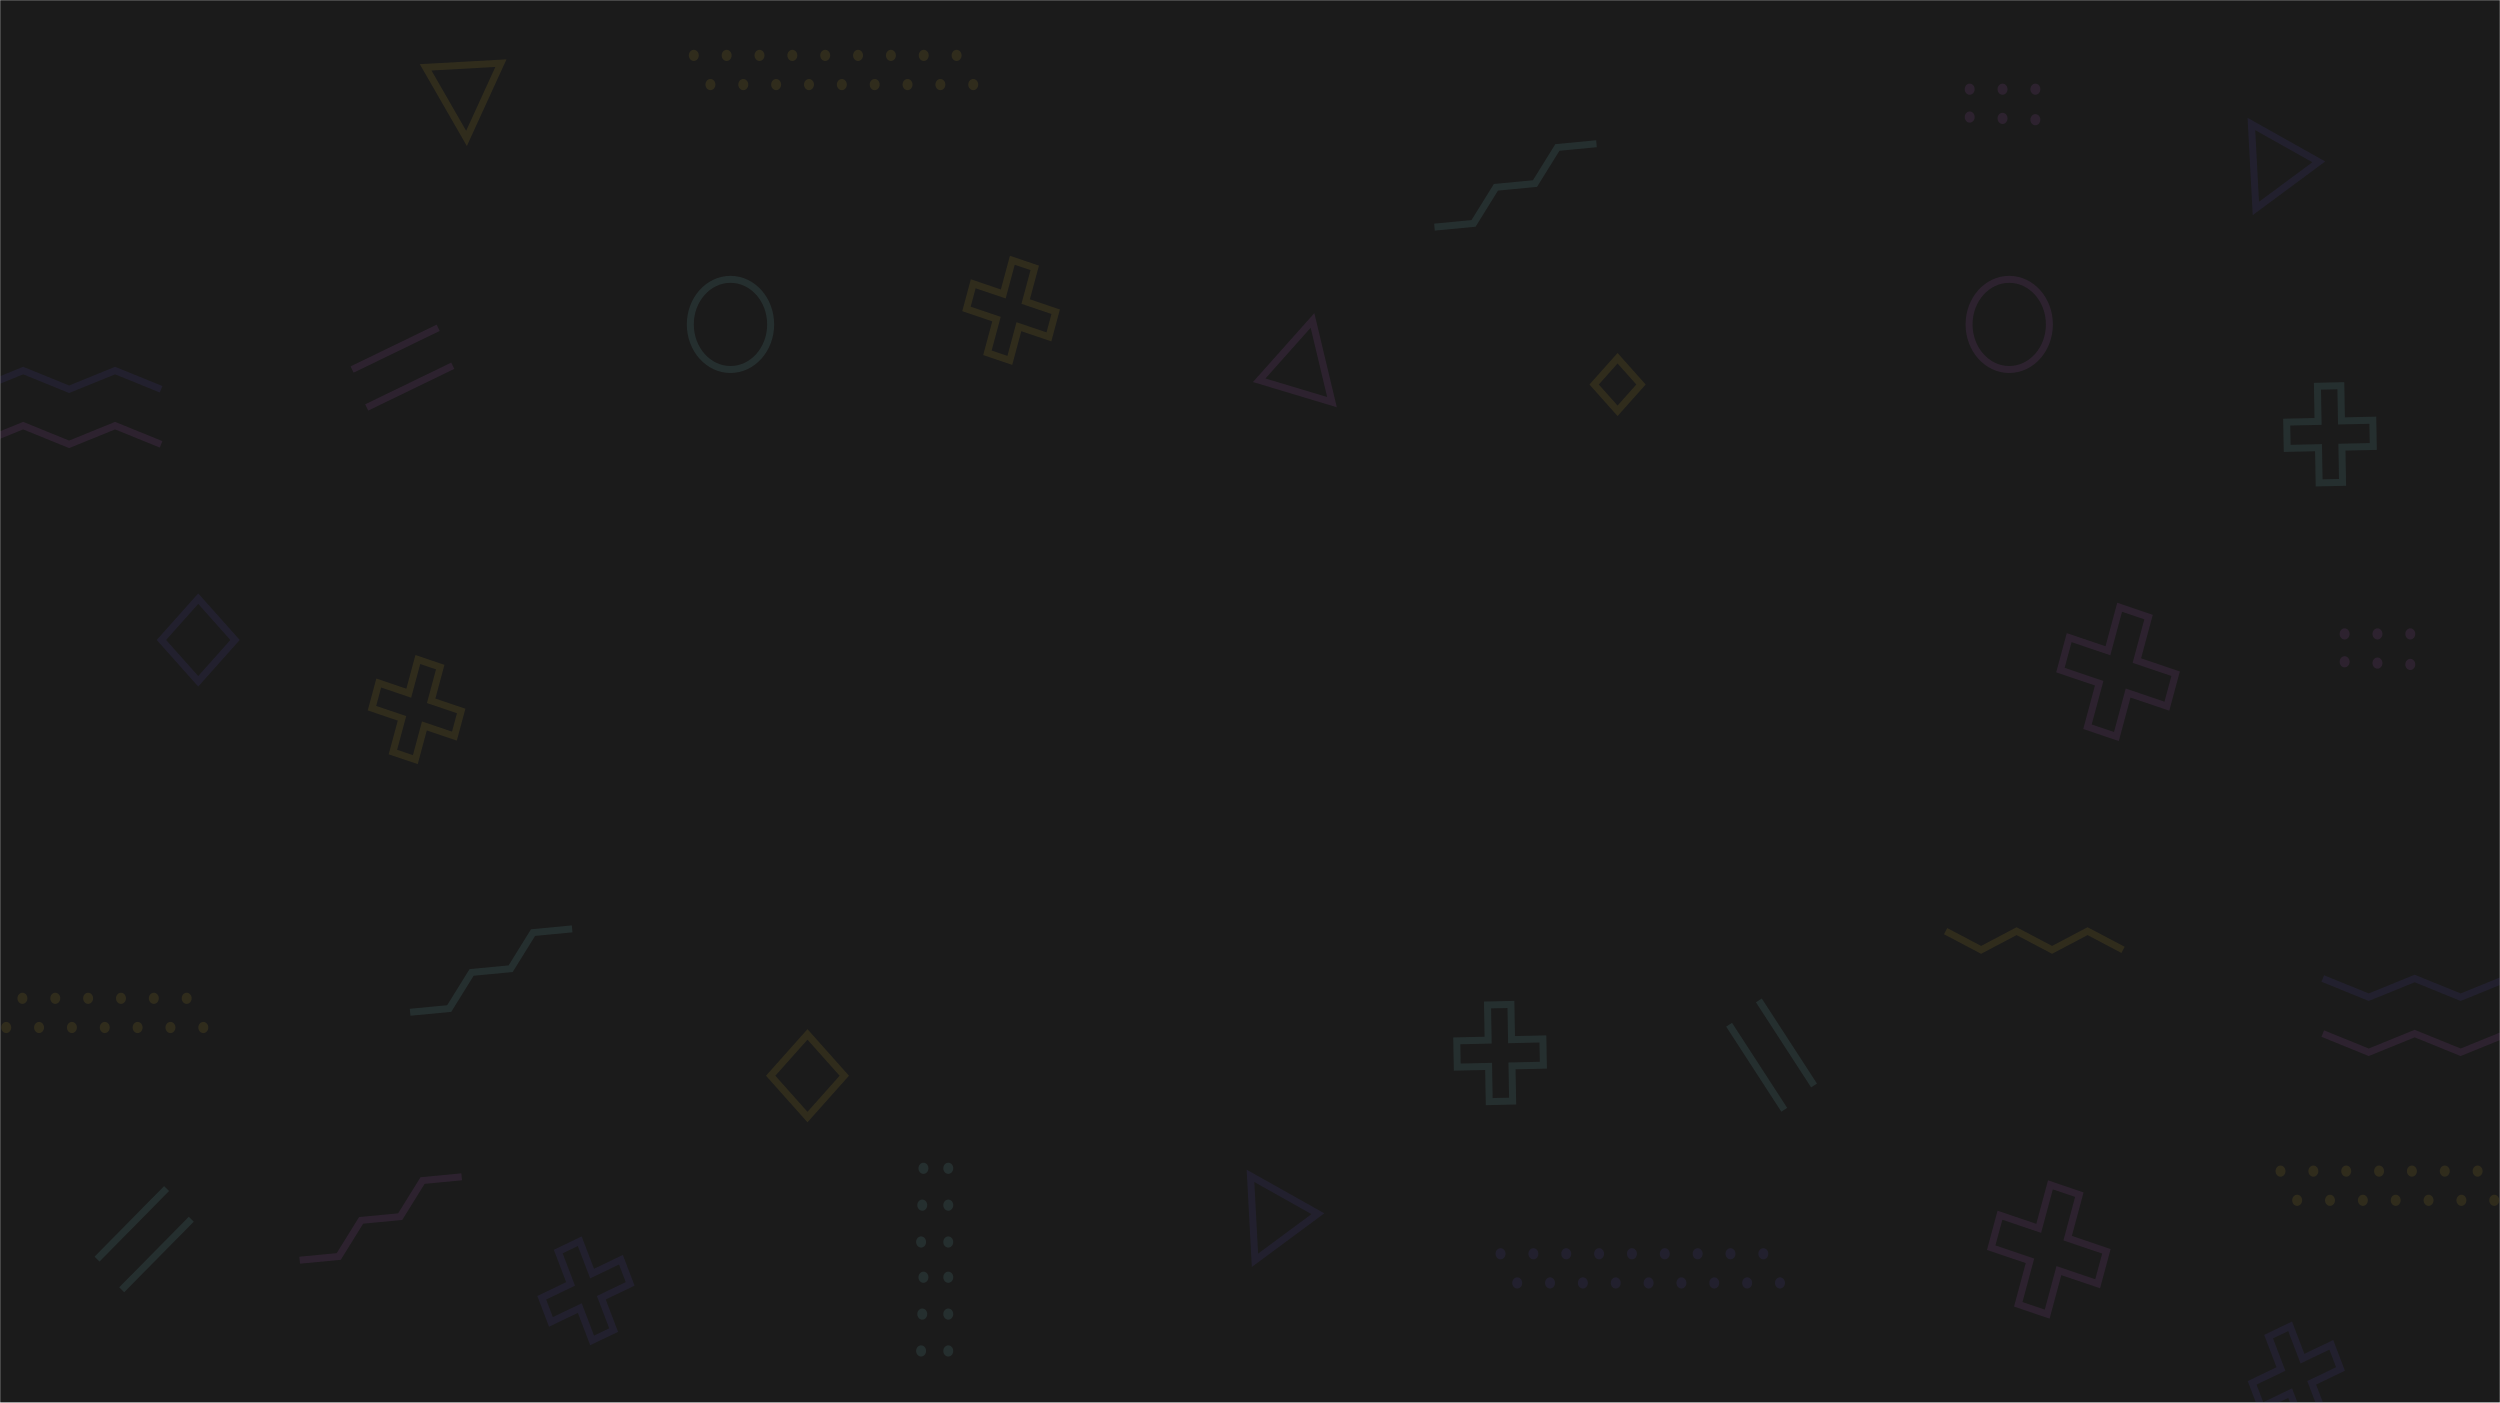 <svg width="1440" height="808" viewBox="0 0 1440 808" fill="none" xmlns="http://www.w3.org/2000/svg">
<mask id="mask0_28_39205" style="mask-type:luminance" maskUnits="userSpaceOnUse" x="0" y="0" width="1440" height="808">
<path d="M1440 0H0V808H1440V0Z" fill="white"/>
</mask>
<g mask="url(#mask0_28_39205)">
<path d="M1440 0H0V808H1440V0Z" fill="#1B1B1B"/>
</g>
<mask id="mask1_28_39205" style="mask-type:luminance" maskUnits="userSpaceOnUse" x="0" y="0" width="1440" height="808">
<path d="M1440 0H0V808H1440V0Z" fill="white"/>
</mask>
<g mask="url(#mask1_28_39205)">
<path opacity="0.15" d="M1440 0H0V807.243H1440V0Z" fill="#1B1B1B"/>
</g>
<mask id="mask2_28_39205" style="mask-type:luminance" maskUnits="userSpaceOnUse" x="0" y="0" width="1440" height="808">
<path d="M1440 0H0V808H1440V0Z" fill="white"/>
</mask>
<g mask="url(#mask2_28_39205)">
<path d="M608.075 179.561L590.782 173.697L596.007 154.29L583.101 149.915L577.876 169.321L560.583 163.457L556.683 177.942L573.976 183.805L568.751 203.211L581.658 207.587L586.882 188.181L604.175 194.044L608.075 179.561Z" stroke="#F2CC2E" stroke-opacity="0.1" stroke-width="4" stroke-miterlimit="10"/>
<path d="M353.46 766.126L346.352 747.488L362.96 739.512L357.655 725.602L341.047 733.577L333.941 714.94L321.545 720.893L328.652 739.531L312.044 747.507L317.35 761.418L333.958 753.442L341.065 772.079L353.46 766.126Z" stroke="#6854E4" stroke-opacity="0.1" stroke-width="4" stroke-miterlimit="10"/>
<path d="M1349.3 277.842L1348.95 257.572L1367.01 257.173L1366.74 242.045L1348.68 242.444L1348.33 222.176L1334.85 222.473L1335.2 242.742L1317.14 243.142L1317.41 258.269L1335.47 257.871L1335.82 278.139L1349.3 277.842Z" stroke="#83E8E8" stroke-opacity="0.1" stroke-width="4" stroke-miterlimit="10"/>
<path d="M1213.29 720.752L1190.96 713.181L1197.7 688.125L1181.04 682.476L1174.29 707.532L1151.97 699.961L1146.93 718.662L1169.26 726.231L1162.51 751.288L1179.18 756.938L1185.92 731.882L1208.25 739.453L1213.29 720.752Z" stroke="#D96BE8" stroke-opacity="0.1" stroke-width="4" stroke-miterlimit="10"/>
<path d="M265.64 409.524L248.347 403.661L253.572 384.254L240.666 379.877L235.441 399.284L218.148 393.421L214.248 407.906L231.541 413.769L226.316 433.174L239.224 437.551L244.448 418.144L261.74 424.008L265.64 409.524Z" stroke="#F2CC2E" stroke-opacity="0.1" stroke-width="4" stroke-miterlimit="10"/>
<path d="M1338.63 815.133L1331.52 796.495L1348.13 788.519L1342.83 774.608L1326.22 782.584L1319.11 763.946L1306.72 769.9L1313.82 788.538L1297.22 796.514L1302.52 810.424L1319.13 802.448L1326.24 821.085L1338.63 815.133Z" stroke="#6854E4" stroke-opacity="0.1" stroke-width="4" stroke-miterlimit="10"/>
<path d="M871.271 634.227L870.915 613.959L888.976 613.56L888.711 598.432L870.649 598.832L870.294 578.563L856.813 578.861L857.17 599.129L839.107 599.528L839.374 614.656L857.435 614.258L857.79 634.526L871.271 634.227Z" stroke="#83E8E8" stroke-opacity="0.1" stroke-width="4" stroke-miterlimit="10"/>
<path d="M1253.16 388.062L1230.83 380.491L1237.57 355.437L1220.91 349.786L1214.16 374.842L1191.84 367.271L1186.8 385.971L1209.13 393.542L1202.38 418.598L1219.05 424.249L1225.79 399.193L1248.12 406.764L1253.16 388.062Z" stroke="#D96BE8" stroke-opacity="0.1" stroke-width="4" stroke-miterlimit="10"/>
<path d="M420.757 212.833C433.536 212.833 443.895 201.207 443.895 186.866C443.895 172.525 433.536 160.9 420.757 160.9C407.978 160.9 397.619 172.525 397.619 186.866C397.619 201.207 407.978 212.833 420.757 212.833Z" stroke="#83E8E8" stroke-opacity="0.1" stroke-width="4" stroke-miterlimit="10"/>
<path d="M1157.31 212.833C1170.09 212.833 1180.45 201.207 1180.45 186.866C1180.45 172.525 1170.09 160.9 1157.31 160.9C1144.54 160.9 1134.18 172.525 1134.18 186.866C1134.18 201.207 1144.54 212.833 1157.31 212.833Z" stroke="#D96BE8" stroke-opacity="0.1" stroke-width="4" stroke-miterlimit="10"/>
<path d="M945.212 221.48L931.715 206.333L918.217 221.48L931.715 236.627L945.212 221.48Z" stroke="#F2CC2E" stroke-opacity="0.1" stroke-width="4" stroke-miterlimit="10"/>
<path d="M486.316 619.624L465.106 595.822L443.897 619.624L465.106 643.426L486.316 619.624Z" stroke="#F2CC2E" stroke-opacity="0.1" stroke-width="4" stroke-miterlimit="10"/>
<path d="M135.391 368.625L114.181 344.823L92.972 368.625L114.181 392.427L135.391 368.625Z" stroke="#6854E4" stroke-opacity="0.1" stroke-width="4" stroke-miterlimit="10"/>
<path d="M767.233 231.642L755.996 184.58L725.297 219.031L767.233 231.642Z" stroke="#D96BE8" stroke-opacity="0.1" stroke-width="4" stroke-miterlimit="10"/>
<path d="M288.529 36.375L245.167 38.785L268.709 79.723L288.529 36.375Z" stroke="#F2CC2E" stroke-opacity="0.1" stroke-width="4" stroke-miterlimit="10"/>
<path d="M722.863 725.929L759.106 699.102L720.282 677.294L722.863 725.929Z" stroke="#6854E4" stroke-opacity="0.1" stroke-width="4" stroke-miterlimit="10"/>
<path d="M1299.38 120.058L1335.63 93.231L1296.8 71.423L1299.38 120.058Z" stroke="#6854E4" stroke-opacity="0.1" stroke-width="4" stroke-miterlimit="10"/>
<path d="M1013.1 576.235L1044.88 625.217" stroke="#83E8E8" stroke-opacity="0.1" stroke-width="4" stroke-miterlimit="10"/>
<path d="M995.954 590.244L1027.73 639.226" stroke="#83E8E8" stroke-opacity="0.1" stroke-width="4" stroke-miterlimit="10"/>
<path d="M110.163 702.277L70.111 742.902" stroke="#83E8E8" stroke-opacity="0.1" stroke-width="4" stroke-miterlimit="10"/>
<path d="M95.942 684.618L55.889 725.243" stroke="#83E8E8" stroke-opacity="0.1" stroke-width="4" stroke-miterlimit="10"/>
<path d="M202.811 212.838L252.373 188.813" stroke="#D96BE8" stroke-opacity="0.1" stroke-width="4" stroke-miterlimit="10"/>
<path d="M211.222 234.689L260.784 210.663" stroke="#D96BE8" stroke-opacity="0.1" stroke-width="4" stroke-miterlimit="10"/>
<path d="M1120.68 536.348L1141.11 547.121L1161.55 536.348L1181.99 547.121L1202.43 536.348L1222.87 547.121" stroke="#F2CC2E" stroke-opacity="0.1" stroke-width="4" stroke-miterlimit="10"/>
<path d="M1337.91 595.34L1364.38 606.113L1390.85 595.34L1417.33 606.113L1443.81 595.34L1470.28 606.113" stroke="#D96BE8" stroke-opacity="0.1" stroke-width="4" stroke-miterlimit="10"/>
<path d="M1337.91 563.615L1364.38 574.389L1390.85 563.615L1417.33 574.389L1443.81 563.615L1470.28 574.389" stroke="#6854E4" stroke-opacity="0.1" stroke-width="4" stroke-miterlimit="10"/>
<path d="M-39.608 245.165L-13.136 255.938L13.336 245.165L39.81 255.938L66.287 245.165L92.765 255.938" stroke="#D96BE8" stroke-opacity="0.1" stroke-width="4" stroke-miterlimit="10"/>
<path d="M-39.608 213.44L-13.136 224.213L13.336 213.44L39.81 224.213L66.287 213.44L92.765 224.213" stroke="#6854E4" stroke-opacity="0.1" stroke-width="4" stroke-miterlimit="10"/>
<path d="M172.619 725.874L195.111 723.734L208.008 702.933L230.502 700.793L243.404 679.987L265.91 677.841" stroke="#D96BE8" stroke-opacity="0.1" stroke-width="4" stroke-miterlimit="10"/>
<path d="M826.265 130.822L848.759 128.682L861.654 107.882L884.148 105.742L897.05 84.936L919.556 82.789" stroke="#83E8E8" stroke-opacity="0.1" stroke-width="4" stroke-miterlimit="10"/>
<path d="M236.248 583.061L258.742 580.923L271.638 560.121L294.131 557.981L307.034 537.176L329.54 535.028" stroke="#83E8E8" stroke-opacity="0.1" stroke-width="4" stroke-miterlimit="10"/>
<path d="M402.486 31.907C402.486 33.678 401.207 35.113 399.629 35.113C398.051 35.113 396.771 33.678 396.771 31.907C396.771 30.136 398.051 28.7 399.629 28.7C401.207 28.7 402.486 30.136 402.486 31.907Z" fill="#F2CC2E" fill-opacity="0.1"/>
<path d="M421.407 31.907C421.407 33.678 420.128 35.113 418.55 35.113C416.972 35.113 415.693 33.678 415.693 31.907C415.693 30.136 416.972 28.7 418.55 28.7C420.128 28.699 421.407 30.136 421.407 31.907Z" fill="#F2CC2E" fill-opacity="0.1"/>
<path d="M440.328 31.907C440.328 33.678 439.048 35.113 437.47 35.113C435.892 35.113 434.613 33.678 434.613 31.907C434.613 30.136 435.892 28.7 437.47 28.7C439.048 28.699 440.328 30.136 440.328 31.907Z" fill="#F2CC2E" fill-opacity="0.1"/>
<path d="M459.25 31.907C459.25 33.678 457.97 35.113 456.392 35.113C454.814 35.113 453.535 33.678 453.535 31.907C453.535 30.136 454.814 28.7 456.392 28.7C457.97 28.699 459.25 30.136 459.25 31.907Z" fill="#F2CC2E" fill-opacity="0.1"/>
<path d="M478.171 31.907C478.171 33.678 476.892 35.113 475.314 35.113C473.736 35.113 472.457 33.678 472.457 31.907C472.457 30.136 473.736 28.7 475.314 28.7C476.891 28.699 478.171 30.136 478.171 31.907Z" fill="#F2CC2E" fill-opacity="0.1"/>
<path d="M497.091 31.907C497.091 33.678 495.812 35.113 494.234 35.113C492.656 35.113 491.377 33.678 491.377 31.907C491.377 30.136 492.656 28.7 494.234 28.7C495.812 28.699 497.091 30.136 497.091 31.907Z" fill="#F2CC2E" fill-opacity="0.1"/>
<path d="M516.013 31.907C516.013 33.678 514.734 35.113 513.156 35.113C511.578 35.113 510.299 33.678 510.299 31.907C510.299 30.136 511.578 28.7 513.156 28.7C514.734 28.699 516.013 30.136 516.013 31.907Z" fill="#F2CC2E" fill-opacity="0.1"/>
<path d="M534.934 31.907C534.934 33.678 533.654 35.113 532.076 35.113C530.498 35.113 529.219 33.678 529.219 31.907C529.219 30.136 530.498 28.7 532.076 28.7C533.654 28.699 534.934 30.136 534.934 31.907Z" fill="#F2CC2E" fill-opacity="0.1"/>
<path d="M553.855 31.907C553.855 33.678 552.576 35.113 550.998 35.113C549.42 35.113 548.141 33.678 548.141 31.907C548.141 30.136 549.42 28.7 550.998 28.7C552.576 28.699 553.855 30.136 553.855 31.907Z" fill="#F2CC2E" fill-opacity="0.1"/>
<path d="M409.214 51.922C410.792 51.922 412.071 50.486 412.071 48.716C412.071 46.945 410.792 45.509 409.214 45.509C407.636 45.509 406.357 46.945 406.357 48.716C406.357 50.486 407.636 51.922 409.214 51.922Z" fill="#F2CC2E" fill-opacity="0.1"/>
<path d="M428.136 51.922C429.714 51.922 430.993 50.486 430.993 48.716C430.993 46.945 429.714 45.509 428.136 45.509C426.558 45.509 425.279 46.945 425.279 48.716C425.279 50.486 426.558 51.922 428.136 51.922Z" fill="#F2CC2E" fill-opacity="0.1"/>
<path d="M449.915 48.716C449.915 50.487 448.635 51.922 447.057 51.922C445.479 51.922 444.2 50.487 444.2 48.716C444.2 46.945 445.479 45.509 447.057 45.509C448.635 45.509 449.915 46.945 449.915 48.716Z" fill="#F2CC2E" fill-opacity="0.1"/>
<path d="M468.835 48.716C468.835 50.487 467.556 51.922 465.978 51.922C464.4 51.922 463.121 50.487 463.121 48.716C463.121 46.945 464.4 45.509 465.978 45.509C467.556 45.509 468.835 46.945 468.835 48.716Z" fill="#F2CC2E" fill-opacity="0.1"/>
<path d="M487.757 48.716C487.757 50.487 486.478 51.922 484.9 51.922C483.322 51.922 482.042 50.487 482.042 48.716C482.042 46.945 483.322 45.509 484.9 45.509C486.478 45.509 487.757 46.945 487.757 48.716Z" fill="#F2CC2E" fill-opacity="0.1"/>
<path d="M503.82 51.922C505.398 51.922 506.677 50.486 506.677 48.716C506.677 46.945 505.398 45.509 503.82 45.509C502.242 45.509 500.963 46.945 500.963 48.716C500.963 50.486 502.242 51.922 503.82 51.922Z" fill="#F2CC2E" fill-opacity="0.1"/>
<path d="M525.599 48.716C525.599 50.487 524.319 51.922 522.741 51.922C521.163 51.922 519.884 50.487 519.884 48.716C519.884 46.945 521.163 45.509 522.741 45.509C524.319 45.509 525.599 46.945 525.599 48.716Z" fill="#F2CC2E" fill-opacity="0.1"/>
<path d="M544.52 48.716C544.52 50.487 543.241 51.922 541.663 51.922C540.085 51.922 538.806 50.487 538.806 48.716C538.806 46.945 540.085 45.509 541.663 45.509C543.241 45.509 544.52 46.945 544.52 48.716Z" fill="#F2CC2E" fill-opacity="0.1"/>
<path d="M563.44 48.716C563.44 50.487 562.161 51.922 560.583 51.922C559.005 51.922 557.726 50.487 557.726 48.716C557.726 46.945 559.005 45.509 560.583 45.509C562.161 45.509 563.44 46.945 563.44 48.716Z" fill="#F2CC2E" fill-opacity="0.1"/>
<path d="M15.773 575.025C15.773 576.796 14.494 578.232 12.916 578.232C11.338 578.232 10.059 576.796 10.059 575.025C10.059 573.254 11.338 571.819 12.916 571.819C14.494 571.819 15.773 573.254 15.773 575.025Z" fill="#F2CC2E" fill-opacity="0.1"/>
<path d="M34.694 575.025C34.694 576.796 33.415 578.232 31.837 578.232C30.259 578.232 28.98 576.796 28.98 575.025C28.98 573.254 30.259 571.819 31.837 571.819C33.415 571.819 34.694 573.254 34.694 575.025Z" fill="#F2CC2E" fill-opacity="0.1"/>
<path d="M53.615 575.025C53.615 576.796 52.336 578.232 50.758 578.232C49.18 578.232 47.9 576.796 47.9 575.025C47.9 573.254 49.18 571.819 50.758 571.819C52.336 571.819 53.615 573.254 53.615 575.025Z" fill="#F2CC2E" fill-opacity="0.1"/>
<path d="M72.537 575.025C72.537 576.796 71.257 578.232 69.68 578.232C68.102 578.232 66.822 576.796 66.822 575.025C66.822 573.254 68.102 571.819 69.68 571.819C71.257 571.819 72.537 573.254 72.537 575.025Z" fill="#F2CC2E" fill-opacity="0.1"/>
<path d="M91.457 575.025C91.457 576.796 90.178 578.232 88.6 578.232C87.022 578.232 85.743 576.796 85.743 575.025C85.743 573.254 87.022 571.819 88.6 571.819C90.178 571.819 91.457 573.254 91.457 575.025Z" fill="#F2CC2E" fill-opacity="0.1"/>
<path d="M110.378 575.025C110.378 576.796 109.099 578.232 107.521 578.232C105.943 578.232 104.664 576.796 104.664 575.025C104.664 573.254 105.943 571.819 107.521 571.819C109.099 571.819 110.378 573.254 110.378 575.025Z" fill="#F2CC2E" fill-opacity="0.1"/>
<path d="M6.438 591.836C6.438 593.607 5.159 595.042 3.581 595.042C2.003 595.042 0.724 593.607 0.724 591.836C0.724 590.065 2.003 588.629 3.581 588.629C5.159 588.629 6.438 590.065 6.438 591.836Z" fill="#F2CC2E" fill-opacity="0.1"/>
<path d="M25.358 591.836C25.358 593.607 24.079 595.042 22.501 595.042C20.923 595.042 19.644 593.607 19.644 591.836C19.644 590.065 20.923 588.629 22.501 588.629C24.079 588.629 25.358 590.065 25.358 591.836Z" fill="#F2CC2E" fill-opacity="0.1"/>
<path d="M44.28 591.836C44.28 593.607 43.001 595.042 41.423 595.042C39.845 595.042 38.566 593.607 38.566 591.836C38.566 590.065 39.845 588.629 41.423 588.629C43.001 588.629 44.28 590.065 44.28 591.836Z" fill="#F2CC2E" fill-opacity="0.1"/>
<path d="M63.202 591.836C63.202 593.607 61.922 595.042 60.344 595.042C58.767 595.042 57.487 593.607 57.487 591.836C57.487 590.065 58.767 588.629 60.344 588.629C61.922 588.629 63.202 590.065 63.202 591.836Z" fill="#F2CC2E" fill-opacity="0.1"/>
<path d="M82.122 591.836C82.122 593.607 80.843 595.042 79.265 595.042C77.687 595.042 76.408 593.607 76.408 591.836C76.408 590.065 77.687 588.629 79.265 588.629C80.843 588.629 82.122 590.065 82.122 591.836Z" fill="#F2CC2E" fill-opacity="0.1"/>
<path d="M101.044 591.836C101.044 593.607 99.764 595.042 98.186 595.042C96.608 595.042 95.329 593.607 95.329 591.836C95.329 590.065 96.608 588.629 98.186 588.629C99.764 588.629 101.044 590.065 101.044 591.836Z" fill="#F2CC2E" fill-opacity="0.1"/>
<path d="M119.964 591.836C119.964 593.607 118.685 595.042 117.107 595.042C115.529 595.042 114.25 593.607 114.25 591.836C114.25 590.065 115.529 588.629 117.107 588.629C118.685 588.629 119.964 590.065 119.964 591.836Z" fill="#F2CC2E" fill-opacity="0.1"/>
<path d="M1316.43 674.562C1316.43 676.333 1315.15 677.768 1313.58 677.768C1312 677.768 1310.72 676.333 1310.72 674.562C1310.72 672.791 1312 671.355 1313.58 671.355C1315.15 671.355 1316.43 672.791 1316.43 674.562Z" fill="#F2CC2E" fill-opacity="0.1"/>
<path d="M1335.36 674.562C1335.36 676.333 1334.08 677.768 1332.5 677.768C1330.92 677.768 1329.64 676.333 1329.64 674.562C1329.64 672.791 1330.92 671.355 1332.5 671.355C1334.08 671.355 1335.36 672.791 1335.36 674.562Z" fill="#F2CC2E" fill-opacity="0.1"/>
<path d="M1354.28 674.562C1354.28 676.333 1353 677.768 1351.42 677.768C1349.84 677.768 1348.56 676.333 1348.56 674.562C1348.56 672.791 1349.84 671.355 1351.42 671.355C1353 671.355 1354.28 672.791 1354.28 674.562Z" fill="#F2CC2E" fill-opacity="0.1"/>
<path d="M1373.2 674.562C1373.2 676.333 1371.92 677.768 1370.34 677.768C1368.76 677.768 1367.48 676.333 1367.48 674.562C1367.48 672.791 1368.76 671.355 1370.34 671.355C1371.92 671.355 1373.2 672.791 1373.2 674.562Z" fill="#F2CC2E" fill-opacity="0.1"/>
<path d="M1392.12 674.562C1392.12 676.333 1390.84 677.768 1389.26 677.768C1387.68 677.768 1386.4 676.333 1386.4 674.562C1386.4 672.791 1387.68 671.355 1389.26 671.355C1390.84 671.355 1392.12 672.791 1392.12 674.562Z" fill="#F2CC2E" fill-opacity="0.1"/>
<path d="M1411.04 674.562C1411.04 676.333 1409.76 677.768 1408.18 677.768C1406.6 677.768 1405.32 676.333 1405.32 674.562C1405.32 672.791 1406.6 671.355 1408.18 671.355C1409.76 671.355 1411.04 672.791 1411.04 674.562Z" fill="#F2CC2E" fill-opacity="0.1"/>
<path d="M1429.96 674.562C1429.96 676.333 1428.68 677.768 1427.1 677.768C1425.53 677.768 1424.25 676.333 1424.25 674.562C1424.25 672.791 1425.53 671.355 1427.1 671.355C1428.68 671.355 1429.96 672.791 1429.96 674.562Z" fill="#F2CC2E" fill-opacity="0.1"/>
<path d="M1326.02 691.372C1326.02 693.143 1324.74 694.579 1323.16 694.579C1321.59 694.579 1320.31 693.143 1320.31 691.372C1320.31 689.602 1321.59 688.166 1323.16 688.166C1324.74 688.166 1326.02 689.602 1326.02 691.372Z" fill="#F2CC2E" fill-opacity="0.1"/>
<path d="M1344.94 691.372C1344.94 693.143 1343.66 694.579 1342.08 694.579C1340.51 694.579 1339.23 693.143 1339.23 691.372C1339.23 689.602 1340.51 688.166 1342.08 688.166C1343.66 688.166 1344.94 689.602 1344.94 691.372Z" fill="#F2CC2E" fill-opacity="0.1"/>
<path d="M1363.86 691.372C1363.86 693.143 1362.58 694.579 1361.01 694.579C1359.43 694.579 1358.15 693.143 1358.15 691.372C1358.15 689.602 1359.43 688.166 1361.01 688.166C1362.58 688.166 1363.86 689.602 1363.86 691.372Z" fill="#F2CC2E" fill-opacity="0.1"/>
<path d="M1382.78 691.372C1382.78 693.143 1381.51 694.579 1379.93 694.579C1378.35 694.579 1377.07 693.143 1377.07 691.372C1377.07 689.602 1378.35 688.166 1379.93 688.166C1381.5 688.166 1382.78 689.602 1382.78 691.372Z" fill="#F2CC2E" fill-opacity="0.1"/>
<path d="M1401.7 691.372C1401.7 693.143 1400.43 694.579 1398.85 694.579C1397.27 694.579 1395.99 693.143 1395.99 691.372C1395.99 689.602 1397.27 688.166 1398.85 688.166C1400.43 688.166 1401.7 689.602 1401.7 691.372Z" fill="#F2CC2E" fill-opacity="0.1"/>
<path d="M1420.63 691.372C1420.63 693.143 1419.35 694.579 1417.77 694.579C1416.19 694.579 1414.91 693.143 1414.91 691.372C1414.91 689.602 1416.19 688.166 1417.77 688.166C1419.35 688.166 1420.63 689.602 1420.63 691.372Z" fill="#F2CC2E" fill-opacity="0.1"/>
<path d="M1439.55 691.372C1439.55 693.143 1438.27 694.579 1436.69 694.579C1435.11 694.579 1433.83 693.143 1433.83 691.372C1433.83 689.602 1435.11 688.166 1436.69 688.166C1438.27 688.166 1439.55 689.602 1439.55 691.372Z" fill="#F2CC2E" fill-opacity="0.1"/>
<path d="M867.173 722.166C867.173 723.937 865.894 725.373 864.316 725.373C862.738 725.373 861.458 723.937 861.458 722.166C861.458 720.396 862.738 718.96 864.316 718.96C865.894 718.959 867.173 720.396 867.173 722.166Z" fill="#6854E4" fill-opacity="0.1"/>
<path d="M886.094 722.166C886.094 723.937 884.815 725.373 883.237 725.373C881.659 725.373 880.38 723.937 880.38 722.166C880.38 720.396 881.659 718.96 883.237 718.96C884.815 718.96 886.094 720.396 886.094 722.166Z" fill="#6854E4" fill-opacity="0.1"/>
<path d="M905.015 722.166C905.015 723.937 903.735 725.373 902.157 725.373C900.579 725.373 899.3 723.937 899.3 722.166C899.3 720.396 900.579 718.96 902.157 718.96C903.735 718.959 905.015 720.396 905.015 722.166Z" fill="#6854E4" fill-opacity="0.1"/>
<path d="M923.937 722.166C923.937 723.937 922.657 725.373 921.079 725.373C919.501 725.373 918.222 723.937 918.222 722.166C918.222 720.396 919.501 718.96 921.079 718.96C922.657 718.959 923.937 720.396 923.937 722.166Z" fill="#6854E4" fill-opacity="0.1"/>
<path d="M942.857 722.166C942.857 723.937 941.578 725.373 940 725.373C938.422 725.373 937.143 723.937 937.143 722.166C937.143 720.396 938.422 718.96 940 718.96C941.578 718.959 942.857 720.396 942.857 722.166Z" fill="#6854E4" fill-opacity="0.1"/>
<path d="M961.778 722.166C961.778 723.937 960.499 725.373 958.921 725.373C957.343 725.373 956.064 723.937 956.064 722.166C956.064 720.396 957.343 718.96 958.921 718.96C960.499 718.959 961.778 720.396 961.778 722.166Z" fill="#6854E4" fill-opacity="0.1"/>
<path d="M980.7 722.166C980.7 723.937 979.421 725.373 977.843 725.373C976.265 725.373 974.986 723.937 974.986 722.166C974.986 720.396 976.265 718.96 977.843 718.96C979.421 718.96 980.7 720.396 980.7 722.166Z" fill="#6854E4" fill-opacity="0.1"/>
<path d="M999.621 722.166C999.621 723.937 998.341 725.373 996.763 725.373C995.185 725.373 993.906 723.937 993.906 722.166C993.906 720.396 995.185 718.96 996.763 718.96C998.341 718.959 999.621 720.396 999.621 722.166Z" fill="#6854E4" fill-opacity="0.1"/>
<path d="M1018.54 722.166C1018.54 723.937 1017.26 725.373 1015.68 725.373C1014.11 725.373 1012.83 723.937 1012.83 722.166C1012.83 720.396 1014.11 718.96 1015.68 718.96C1017.26 718.959 1018.54 720.396 1018.54 722.166Z" fill="#6854E4" fill-opacity="0.1"/>
<path d="M876.76 738.977C876.76 740.748 875.481 742.183 873.903 742.183C872.325 742.183 871.045 740.748 871.045 738.977C871.045 737.206 872.325 735.771 873.903 735.771C875.479 735.769 876.76 737.206 876.76 738.977Z" fill="#6854E4" fill-opacity="0.1"/>
<path d="M895.68 738.977C895.68 740.748 894.401 742.183 892.823 742.183C891.245 742.183 889.966 740.748 889.966 738.977C889.966 737.206 891.245 735.771 892.823 735.771C894.401 735.769 895.68 737.206 895.68 738.977Z" fill="#6854E4" fill-opacity="0.1"/>
<path d="M914.602 738.977C914.602 740.748 913.322 742.183 911.744 742.183C910.166 742.183 908.887 740.748 908.887 738.977C908.887 737.206 910.166 735.771 911.744 735.771C913.322 735.769 914.602 737.206 914.602 738.977Z" fill="#6854E4" fill-opacity="0.1"/>
<path d="M933.522 738.977C933.522 740.748 932.243 742.183 930.665 742.183C929.087 742.183 927.808 740.748 927.808 738.977C927.808 737.206 929.087 735.771 930.665 735.771C932.243 735.769 933.522 737.206 933.522 738.977Z" fill="#6854E4" fill-opacity="0.1"/>
<path d="M952.444 738.977C952.444 740.748 951.165 742.183 949.587 742.183C948.009 742.183 946.729 740.748 946.729 738.977C946.729 737.206 948.009 735.771 949.587 735.771C951.165 735.769 952.444 737.206 952.444 738.977Z" fill="#6854E4" fill-opacity="0.1"/>
<path d="M971.364 738.977C971.364 740.748 970.085 742.183 968.507 742.183C966.929 742.183 965.65 740.748 965.65 738.977C965.65 737.206 966.929 735.771 968.507 735.771C970.085 735.769 971.364 737.206 971.364 738.977Z" fill="#6854E4" fill-opacity="0.1"/>
<path d="M990.286 738.977C990.286 740.748 989.006 742.183 987.428 742.183C985.85 742.183 984.571 740.748 984.571 738.977C984.571 737.206 985.85 735.771 987.428 735.771C989.006 735.769 990.286 737.206 990.286 738.977Z" fill="#6854E4" fill-opacity="0.1"/>
<path d="M1009.21 738.977C1009.21 740.748 1007.93 742.183 1006.35 742.183C1004.77 742.183 1003.49 740.748 1003.49 738.977C1003.49 737.206 1004.77 735.771 1006.35 735.771C1007.93 735.769 1009.21 737.206 1009.21 738.977Z" fill="#6854E4" fill-opacity="0.1"/>
<path d="M1028.13 738.977C1028.13 740.748 1026.85 742.183 1025.27 742.183C1023.69 742.183 1022.41 740.748 1022.41 738.977C1022.41 737.206 1023.69 735.771 1025.27 735.771C1026.85 735.769 1028.13 737.206 1028.13 738.977Z" fill="#6854E4" fill-opacity="0.1"/>
<path d="M1137.4 51.381C1137.4 53.152 1136.12 54.587 1134.54 54.587C1132.96 54.587 1131.68 53.152 1131.68 51.381C1131.68 49.61 1132.96 48.174 1134.54 48.174C1136.12 48.173 1137.4 49.61 1137.4 51.381Z" fill="#D96BE8" fill-opacity="0.1"/>
<path d="M1156.32 51.381C1156.32 53.152 1155.04 54.587 1153.46 54.587C1151.88 54.587 1150.6 53.152 1150.6 51.381C1150.6 49.61 1151.88 48.174 1153.46 48.174C1155.04 48.173 1156.32 49.61 1156.32 51.381Z" fill="#D96BE8" fill-opacity="0.1"/>
<path d="M1175.24 51.381C1175.24 53.152 1173.96 54.587 1172.38 54.587C1170.8 54.587 1169.52 53.152 1169.52 51.381C1169.52 49.61 1170.8 48.174 1172.38 48.174C1173.96 48.173 1175.24 49.61 1175.24 51.381Z" fill="#D96BE8" fill-opacity="0.1"/>
<path d="M1137.4 67.545C1137.35 69.314 1136.02 70.697 1134.45 70.634C1132.87 70.571 1131.64 69.084 1131.69 67.314C1131.75 65.545 1133.08 64.16 1134.65 64.224C1136.23 64.287 1137.46 65.775 1137.4 67.545Z" fill="#D96BE8" fill-opacity="0.1"/>
<path d="M1156.31 68.306C1156.26 70.075 1154.93 71.458 1153.36 71.395C1151.78 71.332 1150.55 69.845 1150.6 68.075C1150.66 66.306 1151.98 64.921 1153.56 64.986C1155.14 65.049 1156.37 66.536 1156.31 68.306Z" fill="#D96BE8" fill-opacity="0.1"/>
<path d="M1175.22 69.067C1175.17 70.836 1173.84 72.219 1172.26 72.156C1170.69 72.093 1169.46 70.606 1169.51 68.836C1169.57 67.067 1170.89 65.682 1172.47 65.746C1174.05 65.81 1175.28 67.297 1175.22 69.067Z" fill="#D96BE8" fill-opacity="0.1"/>
<path d="M1353.35 365.135C1353.35 366.906 1352.07 368.342 1350.49 368.342C1348.91 368.342 1347.63 366.906 1347.63 365.135C1347.63 363.364 1348.91 361.929 1350.49 361.929C1352.07 361.929 1353.35 363.364 1353.35 365.135Z" fill="#D96BE8" fill-opacity="0.1"/>
<path d="M1372.27 365.135C1372.27 366.906 1370.99 368.342 1369.41 368.342C1367.83 368.342 1366.56 366.906 1366.56 365.135C1366.56 363.364 1367.83 361.929 1369.41 361.929C1370.99 361.929 1372.27 363.364 1372.27 365.135Z" fill="#D96BE8" fill-opacity="0.1"/>
<path d="M1391.19 365.135C1391.19 366.906 1389.91 368.342 1388.33 368.342C1386.76 368.342 1385.48 366.906 1385.48 365.135C1385.48 363.364 1386.76 361.929 1388.33 361.929C1389.91 361.929 1391.19 363.364 1391.19 365.135Z" fill="#D96BE8" fill-opacity="0.1"/>
<path d="M1353.36 381.299C1353.3 383.069 1351.98 384.452 1350.4 384.388C1348.82 384.325 1347.59 382.838 1347.65 381.069C1347.7 379.299 1349.03 377.915 1350.6 377.978C1352.18 378.043 1353.42 379.53 1353.36 381.299Z" fill="#D96BE8" fill-opacity="0.1"/>
<path d="M1372.27 382.06C1372.21 383.829 1370.89 385.212 1369.31 385.149C1367.73 385.086 1366.5 383.599 1366.56 381.829C1366.61 380.06 1367.94 378.676 1369.52 378.739C1371.09 378.804 1372.33 380.29 1372.27 382.06Z" fill="#D96BE8" fill-opacity="0.1"/>
<path d="M1391.18 382.821C1391.12 384.59 1389.8 385.973 1388.22 385.91C1386.64 385.847 1385.41 384.36 1385.47 382.59C1385.52 380.821 1386.85 379.437 1388.42 379.501C1390 379.564 1391.23 381.051 1391.18 382.821Z" fill="#D96BE8" fill-opacity="0.1"/>
<path d="M546.204 738.89C544.626 738.89 543.347 737.455 543.347 735.684C543.347 733.913 544.626 732.478 546.204 732.478C547.782 732.478 549.062 733.913 549.062 735.684C549.062 737.455 547.782 738.89 546.204 738.89Z" fill="#83E8E8" fill-opacity="0.1"/>
<path d="M546.204 760.125C544.626 760.125 543.347 758.689 543.347 756.918C543.347 755.147 544.626 753.712 546.204 753.712C547.782 753.712 549.062 755.147 549.062 756.918C549.062 758.689 547.782 760.125 546.204 760.125Z" fill="#83E8E8" fill-opacity="0.1"/>
<path d="M546.204 781.357C544.626 781.357 543.347 779.922 543.347 778.151C543.347 776.38 544.626 774.944 546.204 774.944C547.782 774.944 549.062 776.38 549.062 778.151C549.062 779.922 547.782 781.357 546.204 781.357Z" fill="#83E8E8" fill-opacity="0.1"/>
<path d="M531.801 738.902C530.224 738.839 528.991 737.352 529.048 735.583C529.104 733.813 530.429 732.429 532.006 732.493C533.583 732.557 534.816 734.043 534.759 735.813C534.702 737.582 533.377 738.965 531.801 738.902Z" fill="#83E8E8" fill-opacity="0.1"/>
<path d="M531.123 760.122C529.546 760.059 528.314 758.572 528.37 756.802C528.426 755.033 529.751 753.65 531.328 753.713C532.905 753.776 534.138 755.263 534.081 757.033C534.024 758.802 532.7 760.185 531.123 760.122Z" fill="#83E8E8" fill-opacity="0.1"/>
<path d="M530.445 781.343C528.868 781.279 527.635 779.793 527.692 778.023C527.748 776.253 529.073 774.87 530.65 774.934C532.227 774.997 533.46 776.484 533.403 778.253C533.346 780.021 532.021 781.406 530.445 781.343Z" fill="#83E8E8" fill-opacity="0.1"/>
<path d="M546.204 676.139C544.626 676.139 543.347 674.704 543.347 672.933C543.347 671.162 544.626 669.727 546.204 669.727C547.782 669.727 549.062 671.162 549.062 672.933C549.062 674.704 547.782 676.139 546.204 676.139Z" fill="#83E8E8" fill-opacity="0.1"/>
<path d="M546.204 697.374C544.626 697.374 543.347 695.938 543.347 694.167C543.347 692.396 544.626 690.961 546.204 690.961C547.782 690.961 549.062 692.396 549.062 694.167C549.062 695.937 547.782 697.374 546.204 697.374Z" fill="#83E8E8" fill-opacity="0.1"/>
<path d="M546.204 718.606C544.626 718.606 543.347 717.171 543.347 715.4C543.347 713.629 544.626 712.193 546.204 712.193C547.782 712.193 549.062 713.629 549.062 715.4C549.062 717.171 547.782 718.606 546.204 718.606Z" fill="#83E8E8" fill-opacity="0.1"/>
<path d="M531.801 676.15C530.224 676.086 528.991 674.6 529.048 672.83C529.104 671.06 530.429 669.676 532.006 669.739C533.583 669.803 534.816 671.289 534.759 673.059C534.702 674.83 533.377 676.214 531.801 676.15Z" fill="#83E8E8" fill-opacity="0.1"/>
<path d="M531.123 697.371C529.546 697.308 528.314 695.821 528.37 694.051C528.426 692.282 529.751 690.897 531.328 690.962C532.905 691.025 534.138 692.512 534.081 694.282C534.024 696.051 532.7 697.434 531.123 697.371Z" fill="#83E8E8" fill-opacity="0.1"/>
<path d="M530.445 718.591C528.868 718.527 527.635 717.041 527.692 715.271C527.748 713.502 529.073 712.118 530.65 712.182C532.227 712.245 533.46 713.732 533.403 715.501C533.346 717.271 532.021 718.654 530.445 718.591Z" fill="#83E8E8" fill-opacity="0.1"/>
</g>
</svg>
